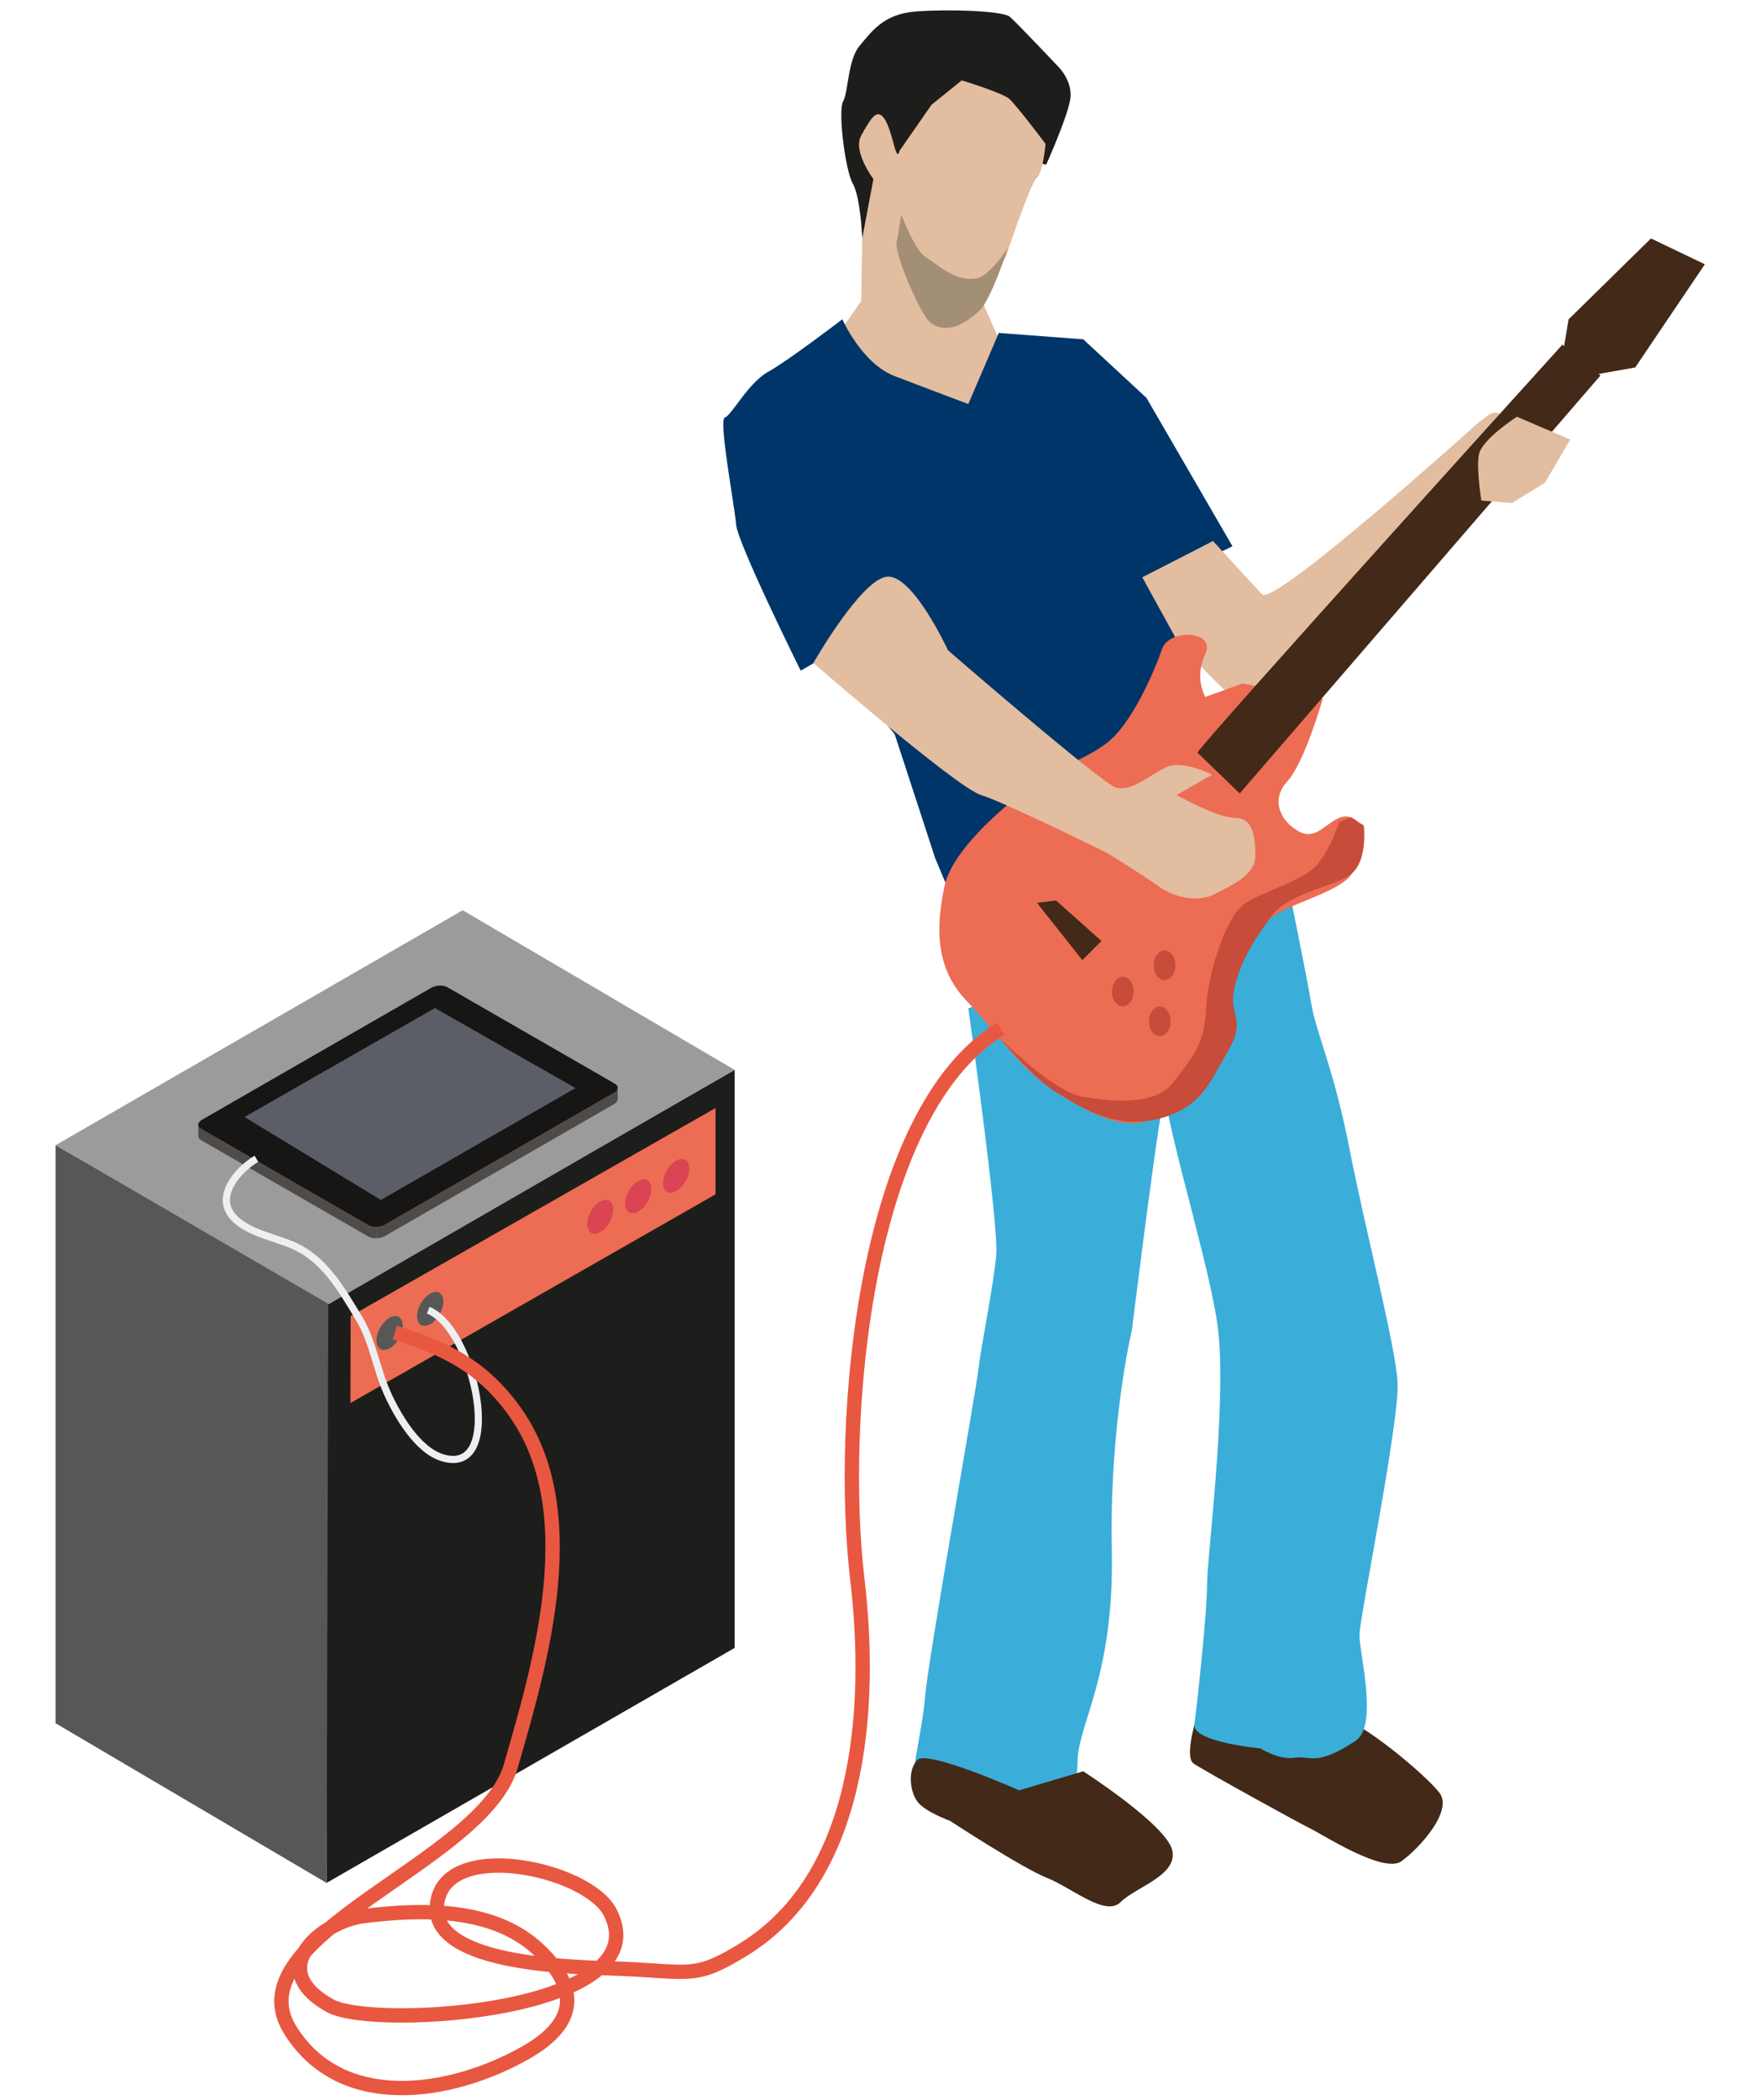 <svg xmlns="http://www.w3.org/2000/svg" width="172" height="205" viewBox="0 0 172 205">
  <g fill="none" fill-rule="evenodd" transform="translate(5 1)">
    <g transform="translate(65)">
      <path fill="#1D1D1B" d="M14.216,22.266 C14.216,22.266 14.057,18.27 13.298,16.934 C12.54,15.598 11.834,9.817 12.349,8.9 C12.864,7.983 12.799,4.825 13.963,3.468 C15.127,2.111 16.263,0.358 19.464,0.12 C22.664,-0.119 27.948,0.053 28.628,0.635 C29.307,1.216 33.344,5.489 33.344,5.489 C33.344,5.489 34.849,6.93 34.523,8.763 C34.197,10.596 32.18,15.087 32.18,15.087 C32.18,15.087 27.926,13.707 25.94,15.809 C23.955,17.912 14.216,22.266 14.216,22.266"/>
      <path fill="#E2BD9F" d="M11.615,31.94 L14.113,28.407 L14.216,22.266 L15.306,16.48 C15.306,16.48 13.256,13.762 14.113,12.233 C14.972,10.704 15.509,9.76 16.15,10.321 C17.169,11.213 17.484,15.204 17.873,13.699 L20.993,9.218 L23.934,6.847 C23.934,6.847 27.881,8.055 28.56,8.636 C29.24,9.218 32.12,13.043 32.12,13.043 C32.12,13.043 31.883,15.873 31.254,16.377 C30.625,16.88 28.222,24.108 28.222,24.108 L25.755,28.035 L28.222,33.613 C28.222,33.613 29.984,42.998 26.618,41.111 C23.253,39.225 14.746,36.465 14.746,36.465 L11.615,31.94"/>
      <path fill="#003569" d="M21.351,82.817 L17.382,70.671 L10.959,62.906 L8.203,64.474 C8.203,64.474 2.03,52.027 1.892,50.194 C1.753,48.362 0.15,39.974 0.804,39.76 C1.459,39.547 3.082,36.375 5.022,35.304 C6.963,34.233 12.275,30.172 12.275,30.172 C12.275,30.172 14.158,34.48 17.382,35.72 C20.608,36.959 24.577,38.446 24.577,38.446 L27.553,31.506 L35.802,32.126 L41.977,37.844 L50.377,52.328 L42.39,56.227 L45.096,61.718 L41.942,68.44 C41.942,68.44 33.831,80.588 31.027,81.082 C28.222,81.576 22.882,86.447 22.882,86.447 L21.351,82.817"/>
      <path fill="#422918" d="M46.594,171.187 C47.71,171.931 56.753,176.921 57.938,177.497 C59.124,178.073 65.132,181.959 66.869,180.72 C68.605,179.48 71.962,175.804 70.59,174.027 C69.218,172.249 62.78,166.849 60.548,166.601 C58.315,166.353 53.72,165.103 53.72,165.103 L47.27,165.351 C47.27,165.351 45.477,170.443 46.594,171.187"/>
      <path fill="#3AAED9" d="M24.577,97.442 C24.577,97.442 27.553,118.512 27.306,121.487 C27.058,124.462 25.817,130.41 25.569,132.641 C25.321,134.872 20.663,160.915 20.359,164.618 C20.055,168.322 18.773,172.509 19.442,173.273 C20.111,174.037 29.389,179.446 31.076,176.742 C32.763,174.037 35.244,174.781 35.244,171.063 C35.244,167.345 38.841,162.759 38.593,150.365 C38.345,137.971 40.551,128.888 40.551,128.888 C40.551,128.888 43.562,104.533 43.802,106.118 C44.623,111.515 48.503,123.911 49.012,129.171 C49.757,136.855 47.896,150.984 47.896,153.711 C47.896,156.438 46.904,165.61 46.656,167.345 C46.408,169.08 53.106,169.699 53.106,169.699 C53.106,169.699 54.95,170.858 56.439,170.61 C57.927,170.362 58.552,171.525 62.408,168.956 C64.642,167.469 62.78,160.404 62.78,158.669 C62.78,156.934 66.75,137.599 66.501,133.881 C66.254,130.162 63.305,118.864 61.788,111.076 C60.271,103.287 58.564,99.921 58.067,96.946 C57.571,93.972 55.835,85.544 55.835,85.544 L24.577,97.442"/>
      <polyline fill="#422918" points="82.663 33.44 84.94 35.72 89.715 34.875 96.516 24.801 91.253 22.28 83.206 30.179 82.663 33.44"/>
      <path fill="#422918" d="M22.778,176.764 C22.778,176.764 29.786,181.35 32.267,182.342 C34.748,183.333 37.973,186.184 39.461,184.696 C40.95,183.209 45.089,182.095 44.485,179.615 C43.881,177.135 35.802,171.931 35.802,171.931 L29.538,173.79 C29.538,173.79 20.608,169.824 19.615,170.815 C18.623,171.806 18.871,173.913 19.615,174.905 C20.359,175.897 22.778,176.764 22.778,176.764"/>
      <path fill="#E2BD9F" d="M48.473,51.822 C48.473,51.822 51.99,55.637 53.26,57.024 C54.41,58.278 74.339,40.312 74.339,40.312 C74.406,40.226 75.451,39.483 75.451,39.483 C76.246,38.933 77.306,39.637 77.105,40.583 C77.045,40.863 74.566,42.58 74.566,42.58 C74.483,42.633 74.407,42.698 74.341,42.772 L53.47,66.294 C53.241,66.552 49.633,66.341 49.633,66.341 C49.37,66.314 45.096,61.718 45.096,61.718 C45.029,61.643 44.972,61.559 44.928,61.468 L41.57,55.364 L48.473,51.822"/>
      <path fill="#EC6D54" d="M47.736,67.043 C47.736,67.043 46.605,65.235 47.713,62.879 C48.821,60.522 44.196,60.355 43.506,62.349 C42.817,64.342 40.545,69.838 37.9,71.695 C35.255,73.552 33.11,73.873 29.952,76.323 C26.794,78.772 22.839,82.501 22.229,85.6 C21.619,88.698 20.994,93.131 24.362,96.665 C27.73,100.199 29.566,103.354 33.24,105.689 C36.852,107.983 39.844,109.3 42.328,108.366 C47.003,106.607 51.018,101.947 50.402,98.563 C49.785,95.177 51.96,90.897 53.662,89.054 C55.363,87.209 60.852,86.258 62.095,84.224 C63.338,82.19 63.691,79.388 61.925,78.794 C60.159,78.198 58.929,81.175 57.028,80.257 C55.128,79.339 54.024,77.141 55.725,75.297 C57.426,73.453 59.199,67.215 59.199,67.215 L51.365,65.726 L47.736,67.043"/>
      <path fill="#C74C39" d="M27.568,100.266 C27.569,100.266 32.85,105.662 35.883,106.109 C38.917,106.556 42.896,106.992 44.718,104.528 C46.541,102.064 47.635,101.04 47.814,97.362 C47.993,93.684 49.845,88.551 51.424,87.326 C53.004,86.101 57.32,85.068 58.697,83.358 C60.075,81.648 60.792,79.264 60.792,79.264 L61.925,78.794 L63.205,79.589 C63.205,79.589 63.607,82.837 62.095,84.224 C60.583,85.61 55.998,85.996 54.175,88.461 C52.351,90.925 51.014,93.187 50.526,95.667 C50.038,98.146 51.737,98.579 49.954,101.595 C48.171,104.611 47.359,107.225 43.042,108.258 C38.726,109.292 35.505,107.025 33.24,105.689 C30.976,104.352 27.568,100.266 27.568,100.266"/>
      <path fill="#422918" d="M46.962,72.486 C47.084,71.866 82.604,32.648 82.604,32.648 L86.323,35.656 L51.084,76.465 L46.962,72.486"/>
      <path fill="#E2BD9F" d="M9.444 63.73C9.444 63.73 23.412 75.877 25.817 76.62 28.222 77.364 38.221 82.322 38.221 82.322 38.221 82.322 41.446 84.304 43.182 85.544 44.919 86.783 47.243 87.049 48.64 86.288 50.037 85.526 52.609 84.552 52.609 82.57 52.609 80.586 52.361 78.851 50.625 78.851 48.888 78.851 44.919 76.62 44.919 76.62L48.392 74.637C48.392 74.637 45.522 73.151 43.927 73.893 42.331 74.636 40.454 76.372 38.965 75.877 37.477 75.381 22.592 62.491 22.592 62.491 22.592 62.491 19.162 55.056 16.638 55.302 14.113 55.549 9.444 63.73 9.444 63.73M78.162 39.686C78.162 39.686 74.688 41.917 74.44 43.404 74.193 44.891 74.688 47.866 74.688 47.866L77.665 48.114 80.89 46.131 83.371 41.917 78.162 39.686"/>
      <path fill="#A38F76" d="M18.033,19.949 C18.033,19.949 19.336,23.481 20.452,24.131 C21.569,24.782 23.243,26.548 25.383,26.176 C26.685,25.95 28.453,23.202 28.453,23.202 C28.453,23.202 26.779,28.315 25.662,29.337 C24.545,30.36 22.685,31.753 20.917,30.546 C19.983,29.907 17.382,23.853 17.568,22.737 C17.754,21.622 18.033,19.949 18.033,19.949"/>
      <polyline fill="#422918" points="33.15 86.914 37.578 90.872 35.713 92.735 31.286 87.146 33.15 86.914"/>
      <path fill="#C74C39" d="M40.724 95.803C40.724 96.603 40.25 97.251 39.666 97.251 39.082 97.251 38.608 96.603 38.608 95.803 38.608 95.004 39.082 94.356 39.666 94.356 40.25 94.356 40.724 95.004 40.724 95.803M44.802 93.242C44.802 94.041 44.329 94.69 43.744 94.69 43.161 94.69 42.687 94.041 42.687 93.242 42.687 92.442 43.161 91.794 43.744 91.794 44.329 91.794 44.802 92.442 44.802 93.242M44.336 98.714C44.336 99.514 43.862 100.163 43.279 100.163 42.694 100.163 42.221 99.514 42.221 98.714 42.221 97.914 42.694 97.267 43.279 97.267 43.862 97.267 44.336 97.914 44.336 98.714"/>
    </g>
    <g transform="translate(0 87)">
      <polyline fill="#1D1D1B" points="66.751 72.888 26.896 95.83 26.917 39.33 66.751 16.452 66.751 72.888"/>
      <polyline fill="#EC6D54" points="64.887 28.603 29.226 48.983 29.247 40.494 64.887 20.178 64.887 28.603"/>
      <polyline fill="#575756" points=".428 23.808 27.062 39.034 26.896 95.83 .428 80.244 .428 23.808"/>
      <polyline fill="#9C9B9B" points="27.113 39.325 66.751 16.452 40.191 .869 .428 23.808 27.113 39.325"/>
      <path fill="#575756" d="M33.031 40.665C33.738 40.253 34.322 40.579 34.336 41.394 34.35 42.208 33.788 43.204 33.081 43.617 32.373 44.031 31.788 43.704 31.775 42.887 31.762 42.072 32.324 41.076 33.031 40.665M36.994 38.311C37.701 37.899 38.285 38.225 38.299 39.04 38.313 39.855 37.751 40.851 37.044 41.264 36.336 41.677 35.752 41.35 35.738 40.534 35.725 39.718 36.288 38.723 36.994 38.311"/>
      <path fill="#DA4453" d="M53.6 29.316C54.307 28.904 54.89 29.23 54.904 30.045 54.918 30.86 54.357 31.856 53.649 32.269 52.942 32.682 52.357 32.355 52.344 31.539 52.331 30.723 52.893 29.729 53.6 29.316M57.31 27.321C58.016 26.91 58.6 27.235 58.614 28.05 58.628 28.865 58.066 29.861 57.359 30.274 56.651 30.687 56.066 30.36 56.053 29.544 56.04 28.728 56.603 27.733 57.31 27.321M61.018 25.326C61.725 24.914 62.309 25.241 62.323 26.055 62.337 26.87 61.775 27.866 61.068 28.279 60.36 28.692 59.776 28.365 59.762 27.549 59.749 26.733 60.312 25.738 61.018 25.326"/>
      <path fill="#171615" d="M31.007,31.641 L14.635,22.213 C14.232,21.981 14.286,21.574 14.755,21.309 L37.111,8.443 C37.581,8.178 38.293,8.15 38.696,8.382 L55.068,17.81 C55.47,18.042 55.416,18.449 54.947,18.715 L32.591,31.579 C32.122,31.845 31.409,31.873 31.007,31.641"/>
      <path fill="#4E4B49" d="M31.763,32.895 C32.054,32.886 32.353,32.812 32.591,32.678 L54.947,19.813 C55.205,19.668 55.332,19.479 55.332,19.3 L55.337,19.305 L55.337,18.239 C55.181,18.63 54.839,18.777 54.839,18.777 L32.591,31.579 C32.347,31.718 32.037,31.792 31.739,31.798 L31.763,32.895"/>
      <path fill="#4E4B49" d="M31.739,31.798 C31.464,31.803 31.2,31.752 31.007,31.641 L14.863,22.345 C14.863,22.345 14.498,22.19 14.365,21.895 L14.365,22.897 L14.369,22.899 C14.36,23.053 14.445,23.202 14.635,23.312 L31.007,32.74 C31.205,32.854 31.48,32.905 31.763,32.895 L31.739,31.798"/>
      <polyline fill="#5B5E67" points="32.201 29.152 18.879 21.054 37.481 10.417 51.209 18.229"/>
      <path stroke="#ECF0F3" stroke-width=".7" d="M36.824,39.918 C41.344,41.684 44.444,56.172 38.237,54.326 C35.761,53.59 33.781,50.147 32.802,47.955 C31.74,45.573 31.404,42.9 30.036,40.658 C28.278,37.775 26.681,34.885 23.515,33.54 C21.727,32.779 19.149,32.32 17.797,30.838 C15.944,28.806 18.243,26.203 20.044,25.13"/>
    </g>
    <path stroke="#E85740" stroke-width="1.4" d="M92.761,99.438 C79.353,107.542 76.904,137.676 78.736,153.166 C80.273,166.163 78.934,182.36 67.652,189.309 C62.938,192.213 62.534,191.514 55.758,191.216 C51.909,191.046 37.324,191.063 37.672,185.127 C38.07,178.344 52.346,181.35 54.587,185.694 C59.595,195.404 31.562,197.193 27.271,194.835 C20.681,191.212 26.55,186.571 30.474,186.077 C36.136,185.365 43.146,185.196 47.558,189.309 C52.025,193.474 50.945,196.812 46.266,199.446 C39.084,203.488 28.363,205.252 23.349,197.195 C17.617,187.983 42.156,180.89 44.883,171.444 C47.822,161.265 52.293,146.28 45.087,136.546 C41.922,132.27 38.348,130.605 33.564,129.1"/>
  </g>
</svg>
